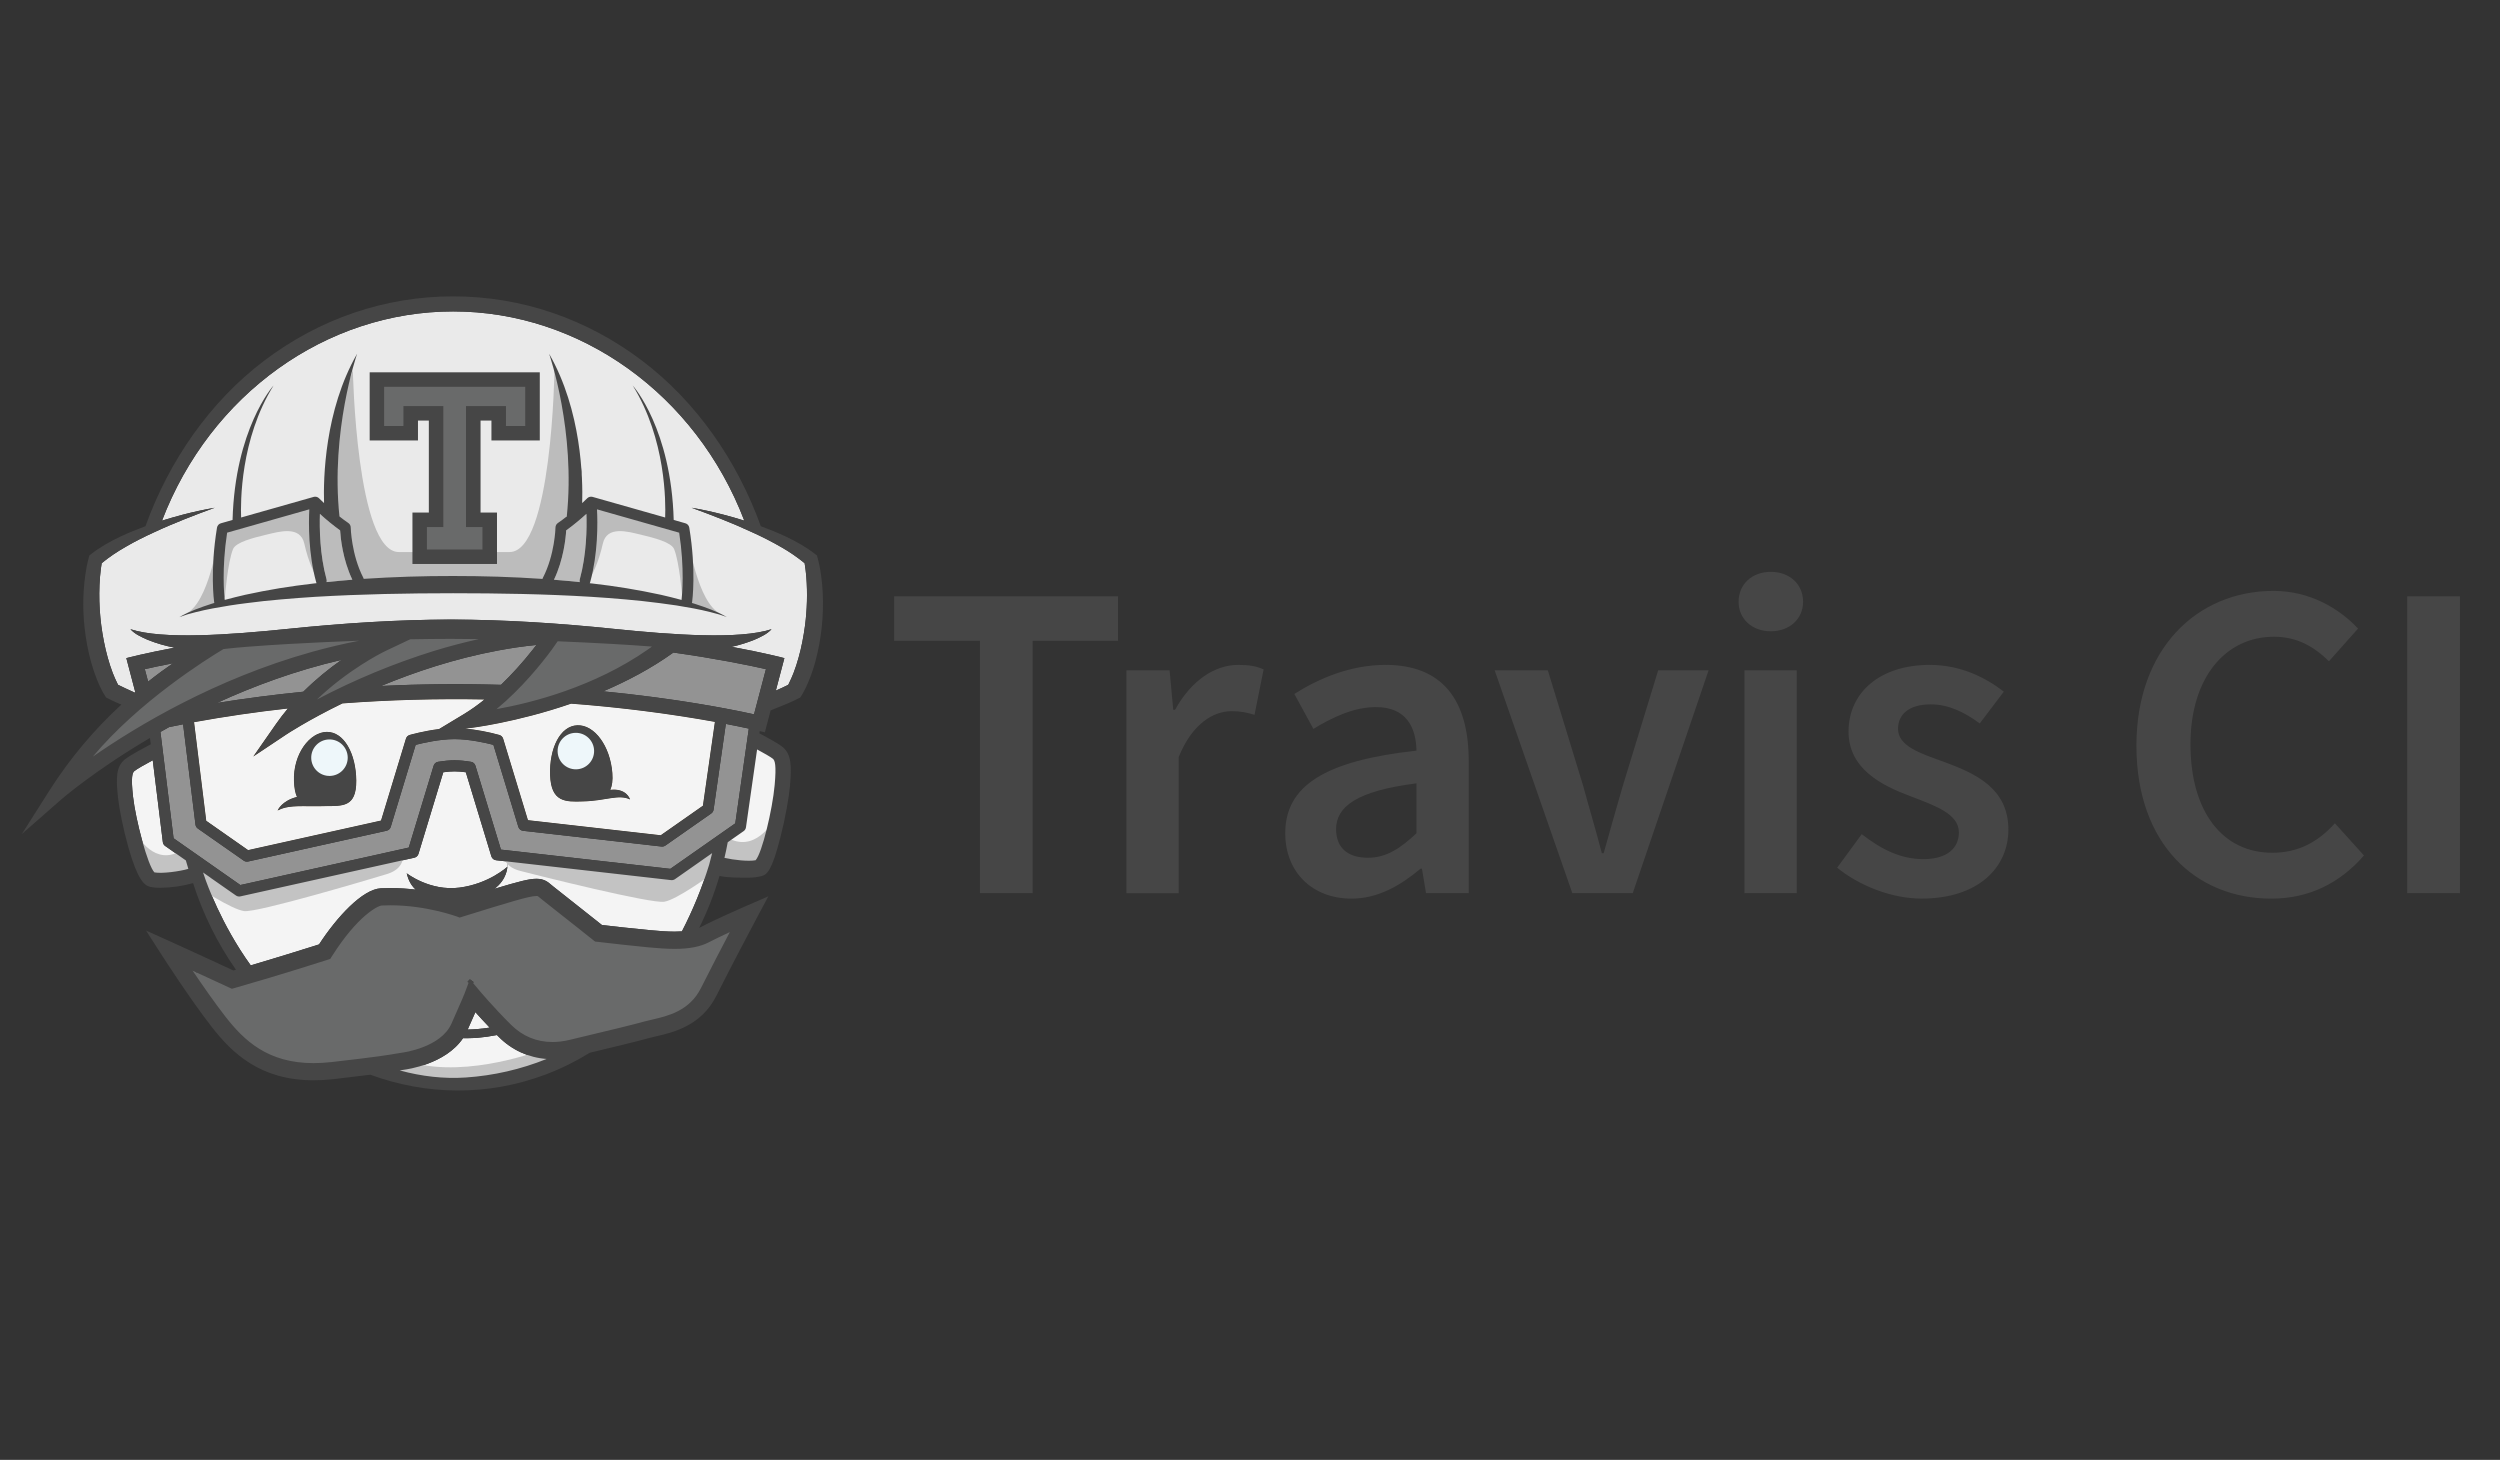 <svg xmlns="http://www.w3.org/2000/svg" viewBox="0 0 137 80">
  <rect x="0" y="0" width="137" height="80" fill="#333333" stroke="none"/>
  <g fill="none" transform="translate(1 16)">
    <path fill="#EAEAEA" d="M43.186,15.616 C43.165,15.364 43.134,15.112 43.093,14.862 C42.685,14.527 42.248,14.228 41.787,13.969 C41.277,13.675 40.753,13.407 40.215,13.166 C39.676,12.916 39.13,12.681 38.578,12.462 C38.302,12.35 38.023,12.242 37.744,12.137 C37.465,12.028 37.184,11.928 36.902,11.825 C37.493,11.926 38.08,12.054 38.661,12.206 C39.039,12.304 39.415,12.414 39.789,12.53 C37.13,5.588 30.773,1.066 23.833,1.066 C16.892,1.066 10.535,5.588 7.877,12.532 C8.252,12.416 8.628,12.307 9.005,12.208 C9.586,12.055 10.173,11.928 10.765,11.826 C10.482,11.929 10.201,12.03 9.922,12.139 C9.643,12.243 9.365,12.352 9.088,12.463 C8.535,12.686 7.987,12.915 7.45,13.167 C6.912,13.412 6.384,13.676 5.88,13.971 C5.415,14.239 4.968,14.533 4.572,14.864 C4.532,15.114 4.501,15.366 4.48,15.618 C4.455,15.914 4.444,16.211 4.441,16.509 C4.435,17.104 4.476,17.699 4.551,18.288 C4.633,18.878 4.741,19.465 4.902,20.032 C4.979,20.315 5.07,20.593 5.173,20.867 C5.251,21.067 5.337,21.263 5.432,21.455 L5.469,21.527 L5.602,21.593 L5.866,21.719 C6.014,21.786 6.218,21.882 6.386,21.958 C6.396,21.95 6.405,21.942 6.413,21.933 L5.922,20.066 C6.026,20.037 6.957,19.797 8.563,19.492 C8.062,19.397 7.572,19.254 7.098,19.065 C6.924,18.994 6.755,18.912 6.591,18.821 C6.424,18.732 6.273,18.618 6.144,18.481 C7.908,19.056 11.553,18.796 14.793,18.461 C17.756,18.156 20.726,17.958 23.711,17.952 C26.698,17.958 29.669,18.156 32.63,18.461 C35.872,18.796 39.517,19.056 41.28,18.481 C41.15,18.618 40.999,18.733 40.833,18.821 C40.67,18.912 40.5,18.992 40.326,19.065 C39.976,19.205 39.617,19.32 39.251,19.409 C39.196,19.422 39.141,19.434 39.088,19.445 C40.848,19.771 41.873,20.037 41.983,20.066 L41.514,21.845 C41.609,21.803 41.704,21.762 41.797,21.719 L42.062,21.593 L42.195,21.527 L42.231,21.455 C42.326,21.263 42.413,21.067 42.49,20.867 C42.594,20.597 42.684,20.317 42.763,20.032 C42.924,19.465 43.032,18.879 43.114,18.288 C43.229,17.402 43.254,16.507 43.186,15.616 L43.186,15.616 Z"/>
    <path fill="#F4F4F4" d="M25.834,40.313 C25.602,40.349 25.369,40.376 25.135,40.395 C24.985,40.403 24.826,40.417 24.683,40.417 L24.629,40.418 C24.81,40.015 24.947,39.702 25.05,39.466 C25.262,39.703 25.531,39.996 25.834,40.313 L25.834,40.313 Z M26.342,40.829 C27.039,41.532 27.968,41.959 28.955,42.031 C27.541,42.602 26.044,42.945 24.522,43.047 C23.303,43.121 22.081,42.989 20.906,42.659 C20.993,42.642 21.08,42.629 21.168,42.618 C21.267,42.606 23.409,42.327 24.375,40.892 L24.466,40.894 L24.703,40.892 C24.864,40.892 25.009,40.879 25.162,40.873 C25.522,40.842 25.88,40.791 26.233,40.719 C26.268,40.755 26.304,40.792 26.342,40.829 L26.342,40.829 Z"/>
    <path fill="#939393" d="M28.397,19.342 L28.168,19.636 C27.64,20.305 27.069,20.937 26.456,21.529 C24.266,21.462 22.074,21.482 19.885,21.591 C21.709,20.834 23.901,20.095 26.275,19.651 C26.977,19.517 27.686,19.414 28.397,19.342 L28.397,19.342 Z M17.72,20.159 C16.972,20.682 16.269,21.267 15.62,21.907 C14.036,22.065 12.457,22.27 10.886,22.523 C12.906,21.595 15.213,20.74 17.72,20.159 L17.72,20.159 Z M40.035,23.926 L39.293,29.121 L35.734,31.612 L26.453,30.558 L25.055,25.96 C25.022,25.848 24.927,25.765 24.812,25.747 C24.514,25.695 24.213,25.667 23.91,25.663 C23.656,25.663 23.352,25.691 23.007,25.747 C22.892,25.766 22.798,25.848 22.764,25.96 L21.401,30.446 L12.171,32.499 L8.514,29.938 L7.793,24.109 C7.95,24.02 8.109,23.932 8.271,23.844 C8.497,23.795 8.751,23.744 9.034,23.69 L9.713,29.19 C9.724,29.276 9.771,29.353 9.841,29.403 L12.358,31.164 C12.428,31.212 12.516,31.229 12.599,31.21 L20.187,29.523 C20.295,29.5 20.381,29.42 20.412,29.315 L21.779,24.818 C22.145,24.723 23.084,24.504 23.909,24.504 C24.733,24.504 25.672,24.723 26.039,24.818 L27.406,29.315 C27.442,29.431 27.543,29.515 27.664,29.529 L35.253,30.391 C35.326,30.399 35.4,30.38 35.461,30.337 L37.978,28.576 C38.047,28.527 38.092,28.452 38.104,28.369 L38.776,23.669 C39.282,23.767 39.704,23.855 40.035,23.926 L40.035,23.926 Z M40.973,20.669 L40.32,23.145 C38.983,22.85 36.049,22.273 32.054,21.884 C33.359,21.329 34.688,20.63 35.902,19.759 C38.279,20.095 40.025,20.454 40.973,20.669 L40.973,20.669 Z"/>
    <path fill="#E5CBA4" d="M4.64,6.417 C5.158,6.138 5.743,6.179 6.658,6.181 C6.756,6.184 6.857,6.182 6.963,6.18 L7.24,6.175 C8.183,6.166 8.967,6.256 8.953,4.776 C8.939,3.296 8.281,2.1 7.338,2.109 C6.396,2.117 5.483,3.33 5.539,4.808 C5.554,5.194 5.611,5.471 5.702,5.672 C4.88,5.878 4.653,6.386 4.64,6.417 L4.64,6.417 Z M15.979,0.33 C15.614,0.626 15.228,0.903 14.827,1.144 L13.489,1.951 C12.65,2.054 11.921,2.261 11.88,2.273 C11.781,2.301 11.703,2.378 11.672,2.477 L10.309,6.965 L3.025,8.585 L0.73,6.979 L0.063,1.574 C1.767,1.265 3.481,1.015 5.202,0.825 C4.978,1.093 4.76,1.375 4.553,1.67 L3.307,3.458 L5.122,2.249 C5.148,2.23 6.304,1.47 8.194,0.546 C10.784,0.352 13.382,0.28 15.979,0.33 L15.979,0.33 Z M23.956,5.811 C23.947,5.775 23.749,5.181 22.872,5.285 C22.973,5.065 23.018,4.768 22.986,4.361 C22.87,2.884 22.01,1.71 21.069,1.744 C20.127,1.777 19.523,3.001 19.575,4.481 C19.626,5.96 20.418,5.95 21.36,5.917 C22.626,5.893 23.322,5.505 23.956,5.811 L23.956,5.811 Z M28.606,1.558 L27.949,6.153 L25.635,7.772 L18.36,6.945 L17.003,2.478 C16.972,2.38 16.894,2.303 16.795,2.274 C16.173,2.102 15.537,1.983 14.894,1.921 L15.068,1.909 C15.22,1.899 17.728,1.591 20.725,0.559 C24.043,0.813 26.753,1.221 28.606,1.558 L28.606,1.558 Z" transform="translate(9.571 22)"/>
    <path fill="#F4F4F4" d="M4.64,6.417 C5.158,6.138 5.743,6.179 6.658,6.181 C6.756,6.184 6.857,6.182 6.963,6.18 L7.24,6.175 C8.183,6.166 8.967,6.256 8.953,4.776 C8.939,3.296 8.281,2.1 7.338,2.109 C6.396,2.117 5.483,3.33 5.539,4.808 C5.554,5.194 5.611,5.471 5.702,5.672 C4.88,5.878 4.653,6.386 4.64,6.417 L4.64,6.417 Z M15.979,0.33 C15.614,0.626 15.228,0.903 14.827,1.144 L13.489,1.951 C12.65,2.054 11.921,2.261 11.88,2.273 C11.781,2.301 11.703,2.378 11.672,2.477 L10.309,6.965 L3.025,8.585 L0.73,6.979 L0.063,1.574 C1.767,1.265 3.481,1.015 5.202,0.825 C4.978,1.093 4.76,1.375 4.553,1.67 L3.307,3.458 L5.122,2.249 C5.148,2.23 6.304,1.47 8.194,0.546 C10.784,0.352 13.382,0.28 15.979,0.33 L15.979,0.33 Z M23.956,5.811 C23.947,5.775 23.749,5.181 22.872,5.285 C22.973,5.065 23.018,4.768 22.986,4.361 C22.87,2.884 22.01,1.71 21.069,1.744 C20.127,1.777 19.523,3.001 19.575,4.481 C19.626,5.96 20.418,5.95 21.36,5.917 C22.626,5.893 23.322,5.505 23.956,5.811 L23.956,5.811 Z M28.606,1.558 L27.949,6.153 L25.635,7.772 L18.36,6.945 L17.003,2.478 C16.972,2.38 16.894,2.303 16.795,2.274 C16.173,2.102 15.537,1.983 14.894,1.921 L15.068,1.909 C15.22,1.899 17.728,1.591 20.725,0.559 C24.043,0.813 26.753,1.221 28.606,1.558 L28.606,1.558 Z" transform="translate(9.571 22)"/>
    <path fill="#F4F4F4" d="M9.184,31.153 C9.228,31.307 9.274,31.462 9.321,31.614 C8.851,31.752 7.895,31.884 7.463,31.808 C7.104,31.448 6.436,28.963 6.289,27.644 C6.17,26.576 6.254,26.345 6.362,26.255 C6.488,26.148 6.961,25.88 7.37,25.661 L7.923,30.147 C7.934,30.233 7.98,30.309 8.051,30.359 L9.184,31.153 L9.184,31.153 Z M26.835,31.215 L26.802,31.501 C26.802,31.501 25.796,32.433 24.177,32.641 C22.559,32.85 21.286,31.855 21.286,31.855 C21.34,32.028 21.414,32.418 21.781,32.751 C21.349,32.7 20.884,32.665 20.395,32.665 C20.219,32.665 20.04,32.67 19.867,32.679 C18.871,32.73 17.47,34.236 16.484,35.753 C16.001,35.906 14.488,36.385 12.739,36.902 C11.106,34.64 10.303,32.329 10.221,32.09 L10.222,32.089 C10.19,31.998 10.156,31.906 10.126,31.811 L10.546,32.105 L10.546,32.106 L11.583,32.832 L11.93,33.074 C12,33.123 12.087,33.141 12.171,33.122 L21.706,31.001 C21.813,30.977 21.899,30.897 21.931,30.792 L23.291,26.32 C23.526,26.288 23.732,26.272 23.908,26.272 C24.085,26.272 24.291,26.288 24.527,26.32 L25.926,30.926 C25.961,31.043 26.063,31.127 26.184,31.141 L26.835,31.215 L26.835,31.215 Z"/>
    <path fill="#F4F4F4" d="M37.718,30.968 L38.026,30.752 C37.976,30.965 37.92,31.178 37.863,31.387 C37.475,32.648 36.975,33.87 36.369,35.041 C36.244,35.05 36.114,35.055 35.973,35.055 C35.541,35.055 35.098,35.018 34.609,34.973 C33.76,34.896 32.413,34.741 31.987,34.692 C31.1,33.987 30.212,33.284 29.322,32.583 L29.211,32.491 C29.027,32.336 28.819,32.159 28.396,32.159 C28.011,32.159 27.45,32.299 26.093,32.709 C26.798,32.182 26.802,31.503 26.802,31.503 L26.835,31.217 L35.78,32.233 C35.854,32.241 35.928,32.222 35.99,32.18 L36.888,31.551 L37.718,30.968 L37.718,30.968 Z"/>
    <path fill="#BCBCBC" d="M31.136,12.161 C31.163,12.956 31.144,14.398 30.772,15.747 C30.758,15.798 30.758,15.851 30.772,15.901 C30.301,15.852 29.83,15.809 29.357,15.771 C29.887,14.663 30.003,13.482 30.027,13.066 C30.433,12.777 30.838,12.431 31.136,12.161 L31.136,12.161 Z M17.639,13.066 C17.664,13.482 17.779,14.661 18.308,15.768 C17.836,15.806 17.365,15.85 16.895,15.899 C16.908,15.849 16.908,15.797 16.895,15.747 C16.524,14.4 16.506,12.958 16.532,12.161 C16.828,12.431 17.231,12.777 17.639,13.066 Z"/>
    <path fill="#464646" d="M33.528,27.811 C32.893,27.505 32.197,27.893 30.931,27.917 C29.989,27.951 29.198,27.96 29.146,26.481 C29.094,25.002 29.697,23.777 30.64,23.744 C31.582,23.711 32.441,24.885 32.557,26.361 C32.589,26.767 32.544,27.065 32.443,27.285 C33.32,27.181 33.518,27.775 33.528,27.811 L33.528,27.811 Z M30.567,25.644 C30.832,25.639 31.042,25.42 31.037,25.155 C31.032,24.89 30.814,24.68 30.549,24.684 C30.284,24.689 30.073,24.906 30.076,25.171 C30.081,25.437 30.3,25.649 30.567,25.644 Z"/>
    <circle cx="30.557" cy="25.159" r="1" fill="#EEF7FA" transform="rotate(-1.049 30.557 25.16)"/>
    <path fill="#464646" d="M18.524,26.775 C18.537,28.255 17.753,28.166 16.81,28.174 C16.715,28.177 16.625,28.178 16.534,28.179 C16.432,28.182 16.33,28.183 16.228,28.18 C15.313,28.179 14.729,28.138 14.211,28.416 C14.223,28.385 14.45,27.877 15.272,27.67 C15.181,27.469 15.125,27.192 15.109,26.807 C15.053,25.328 15.965,24.115 16.909,24.107 C17.852,24.099 18.509,25.295 18.524,26.775 L18.524,26.775 Z M17.068,26.001 C17.244,26.003 17.407,25.908 17.492,25.754 C17.578,25.601 17.573,25.412 17.479,25.264 C17.385,25.115 17.218,25.029 17.042,25.04 C16.783,25.056 16.584,25.274 16.591,25.533 C16.598,25.792 16.809,25.999 17.068,26.001 Z"/>
    <circle cx="17.055" cy="25.521" r="1" fill="#EEF7FA" transform="rotate(-1.473 17.055 25.52)"/>
    <path fill="#BCBCBC" d="M0.796,5.249 C0.796,5.249 0.943,3.343 1.242,2.612 C1.396,2.235 2.339,1.996 3.059,1.824 C3.779,1.653 4.926,1.31 5.149,2.321 C5.372,3.331 5.731,4.067 5.972,4.392 L5.663,0.231 L0.71,1.429 L0.385,5.112 L0.539,5.402 L0.796,5.249 M25.857,5.249 C25.857,5.249 25.711,3.343 25.412,2.612 C25.258,2.235 24.315,1.996 23.595,1.824 C22.876,1.653 21.727,1.31 21.504,2.321 C21.282,3.331 20.921,4.067 20.681,4.392 L20.99,0.231 L25.943,1.429 L26.269,5.112 L26.115,5.402 L25.857,5.249" transform="translate(10.529 11.478)"/>
    <path fill="#BCBCBC" d="M29.385,4.273 C29.385,4.273 29.254,14.252 26.922,14.252 L23.657,14.252 L20.857,14.252 C18.525,14.252 18.336,4.277 18.336,4.277 L17.19,7.664 L17.208,12.31 L18.022,12.957 L18.392,14.952 L18.909,16.116 L28.893,16.135 L29.356,15.303 L29.744,13.899 L29.8,13.013 L30.902,9.867 L29.385,4.273 L29.385,4.273 Z M36.731,13.578 C36.731,13.578 37.212,17.02 38.482,17.641 L36.704,17.105 L36.731,13.578 L36.731,13.578 Z M10.933,13.578 C10.933,13.578 10.453,17.02 9.183,17.641 L10.962,17.105 L10.933,13.578 Z"/>
    <path fill="#464646" d="M37.073,17.089 C37.678,17.287 38.286,17.497 38.837,17.819 C38.542,17.707 38.239,17.615 37.932,17.544 C37.626,17.466 37.318,17.4 37.01,17.341 C36.391,17.223 35.769,17.126 35.144,17.05 C34.521,16.969 33.895,16.901 33.268,16.847 C32.641,16.795 32.015,16.741 31.387,16.705 C28.874,16.551 26.354,16.511 23.833,16.509 C21.312,16.51 18.793,16.557 16.279,16.706 C15.651,16.742 15.024,16.796 14.397,16.848 C13.77,16.901 13.145,16.968 12.521,17.051 C11.896,17.127 11.275,17.226 10.656,17.342 C10.347,17.4 10.039,17.467 9.732,17.544 C9.425,17.615 9.122,17.707 8.827,17.819 C9.377,17.498 9.986,17.286 10.592,17.088 L10.746,17.041 L10.736,17.002 C10.726,16.932 10.502,15.279 10.892,12.912 C10.911,12.799 10.994,12.707 11.104,12.676 L11.744,12.493 C11.883,7.53 13.928,5.196 13.992,5.123 C12.164,8.063 12.182,11.548 12.213,12.359 L16.193,11.229 L16.203,11.227 C16.219,11.223 16.236,11.221 16.252,11.22 L16.269,11.219 C16.29,11.218 16.312,11.22 16.334,11.225 L16.345,11.229 C16.361,11.232 16.377,11.238 16.394,11.245 C16.402,11.249 16.405,11.253 16.413,11.255 L16.452,11.28 C16.456,11.283 16.46,11.284 16.463,11.288 L16.47,11.295 L16.481,11.304 C16.484,11.308 16.589,11.412 16.758,11.569 C16.717,10.259 16.78,6.5 18.571,3.384 C18.534,3.493 17.113,7.646 17.602,12.301 C17.761,12.428 17.928,12.553 18.091,12.662 C18.17,12.717 18.218,12.806 18.219,12.902 C18.22,12.917 18.255,14.4 18.91,15.663 C18.919,15.682 18.927,15.701 18.932,15.721 C20.563,15.614 22.196,15.562 23.83,15.565 C25.462,15.565 27.097,15.612 28.727,15.725 C28.732,15.704 28.74,15.683 28.751,15.663 C29.406,14.401 29.441,12.918 29.441,12.902 C29.443,12.806 29.492,12.717 29.571,12.662 C29.734,12.552 29.898,12.428 30.059,12.301 C30.549,7.646 29.129,3.493 29.09,3.384 C30.88,6.5 30.944,10.259 30.904,11.569 C31.072,11.412 31.178,11.308 31.181,11.304 C31.185,11.3 31.189,11.298 31.192,11.295 C31.195,11.293 31.196,11.29 31.2,11.288 L31.211,11.28 L31.25,11.254 C31.256,11.253 31.261,11.249 31.268,11.245 C31.285,11.238 31.302,11.232 31.32,11.228 C31.323,11.228 31.327,11.225 31.33,11.225 C31.352,11.22 31.373,11.218 31.395,11.219 L31.411,11.22 C31.428,11.221 31.445,11.224 31.461,11.227 L31.471,11.229 L35.451,12.359 C35.482,11.547 35.499,8.062 33.671,5.123 C33.734,5.195 35.781,7.53 35.919,12.493 L36.56,12.676 C36.67,12.707 36.753,12.799 36.772,12.912 C37.162,15.279 36.936,16.932 36.927,17.002 C36.925,17.017 36.921,17.029 36.917,17.042 C36.969,17.056 37.021,17.072 37.073,17.089 L37.073,17.089 Z M36.349,16.877 C36.38,16.612 36.523,15.164 36.219,13.191 L31.715,11.912 C31.755,12.674 31.773,14.328 31.341,15.904 C31.335,15.924 31.328,15.942 31.319,15.961 C31.364,15.965 31.409,15.968 31.452,15.975 C32.719,16.118 33.978,16.325 35.225,16.596 C35.601,16.683 35.977,16.775 36.349,16.877 L36.349,16.877 Z M30.772,15.746 C31.143,14.398 31.163,12.956 31.136,12.16 C30.839,12.43 30.434,12.776 30.027,13.065 C30.003,13.481 29.887,14.662 29.357,15.77 C29.829,15.808 30.301,15.851 30.772,15.9 C30.758,15.85 30.758,15.797 30.772,15.746 L30.772,15.746 Z M18.308,15.768 C17.78,14.661 17.664,13.482 17.639,13.066 C17.252,12.786 16.882,12.484 16.531,12.161 C16.505,12.958 16.524,14.4 16.894,15.747 C16.907,15.797 16.907,15.849 16.894,15.899 C17.364,15.85 17.836,15.806 18.308,15.768 Z M16.347,15.958 C16.338,15.94 16.331,15.922 16.326,15.903 C15.892,14.327 15.912,12.673 15.95,11.911 L11.446,13.19 C11.144,15.161 11.285,16.609 11.315,16.875 C11.69,16.774 12.064,16.681 12.442,16.594 C13.065,16.458 13.691,16.338 14.32,16.234 C14.95,16.129 15.581,16.049 16.213,15.973 L16.347,15.958 L16.347,15.958 Z"/>
    <polygon fill="#464646" points="28.58 4.403 28.58 8.137 25.931 8.137 25.931 7.047 25.334 7.047 25.334 12.088 26.235 12.088 26.235 14.906 21.602 14.906 21.602 12.088 22.5 12.088 22.5 7.047 21.905 7.047 21.905 8.137 19.258 8.137 19.258 4.403"/>
    <path fill="#696A6A" d="M7.704,1.059 C7.704,1.059 0.873,5.863 0.606,7.694 L1.119,7.589 C1.119,7.589 9.299,2.17 15.783,1.51 L15.93,0.688 L7.704,1.059 L7.704,1.059 Z M18.427,0.372 L13.046,4.186 L13.337,4.419 C13.556,4.242 22.894,1.392 22.894,1.392 L24.863,0.158 C23.543,0.323 18.427,0.372 18.427,0.372 L18.427,0.372 Z M23.104,4.985 C26.924,4.985 32.651,1.246 32.651,1.246 L30.8,0.894 C30.708,0.986 27.815,0.793 27.815,0.793 L26.441,0.411 L23.159,4.148 L22.892,4.797 C23.127,4.7 23.104,4.985 23.104,4.985 L23.104,4.985 Z" transform="translate(2.871 18.174)"/>
    <path fill="#696A6A" d="M38.443,35.084 L37.263,35.416 L31.809,35.299 L28.397,32.647 L24.274,33.678 L19.505,33.266 L16.834,36.182 L11.823,37.678 L9.321,36.903 L9.194,36.795 L10.317,39.543 C10.317,39.543 12.861,42.268 14.282,42.588 C15.702,42.909 18.269,42.565 20.194,42.267 C22.119,41.969 23.654,41.282 24.273,40.161 C24.891,39.038 24.983,38.717 24.983,38.717 C24.983,38.717 26.817,41.305 28.398,41.603 C29.98,41.9 34.677,40.297 34.677,40.297 C34.677,40.297 37.542,39.519 38.046,38.534 C38.551,37.549 39.88,34.32 39.88,34.32 L38.443,35.084 L38.443,35.084 Z M9.846,37.323 L9.767,37.287 L9.324,36.906 L9.846,37.323 Z M24.656,37.834 L24.622,37.803 C24.664,37.756 24.707,37.71 24.75,37.665 L24.754,37.669 C24.821,37.717 24.888,37.767 24.956,37.818 L24.92,37.866 L24.942,37.892 L24.734,37.734 L24.656,37.834 L24.656,37.834 Z"/>
    <path fill="#939393" d="M6.935,20.669 C7.321,20.581 7.844,20.47 8.483,20.346 C8.09,20.614 7.625,20.951 7.117,21.354 L6.935,20.669 L6.935,20.669 Z"/>
    <path fill="#C3C3C3" d="M21.075,30.905 C21.075,30.905 21.183,31.6 20.211,31.896 C19.239,32.194 13.08,34.027 12.378,33.928 C11.675,33.829 9.893,32.639 9.893,32.639 L9.46,31.103 L12.098,32.747 L21.075,30.905 Z M26.592,30.77 C26.592,30.77 26.515,31.469 27.499,31.724 C28.483,31.978 34.716,33.543 35.412,33.414 C36.109,33.284 37.839,32.019 37.839,32.019 L38.203,30.464 L35.779,31.91 L26.592,30.77 Z"/>
    <path fill="#C3C3C3" d="M6.434,29.627 C6.434,29.627 7.287,31.333 8.666,30.743 L9.651,31.103 L9.552,31.825 L7.485,32.087 L6.927,31.759 L6.434,29.627 L6.434,29.627 Z"/>
    <path fill="#F4F4F4" d="M38.511,30.453 C38.463,30.62 38.414,31.173 38.362,31.338 C38.871,31.487 40.115,31.453 40.583,31.371 C40.971,30.981 41.694,28.293 41.853,26.865 C41.982,25.708 41.683,25.249 41.565,25.152 C41.428,25.037 40.917,24.746 40.474,24.509 L39.761,29.249 C39.749,29.342 39.699,29.426 39.622,29.479 L38.511,30.453 L38.511,30.453 Z"/>
    <path fill="#C3C3C3" d="M41.486,28.802 C41.486,28.802 40.563,30.648 39.072,30.009 L38.006,30.399 L38.112,31.181 L40.35,31.465 L40.954,31.11 L41.486,28.802 L41.486,28.802 Z M19.796,42.559 C19.796,42.559 24.851,45.107 30.575,41.64 L28.736,41.515 C28.736,41.515 24.725,43.102 21.55,42.225 L19.796,42.559 L19.796,42.559 Z"/>
    <polygon fill="#696A6A" points="27.783 7.344 27.783 5.196 20.051 5.196 20.051 7.344 21.108 7.344 21.108 6.253 23.295 6.253 23.295 12.883 22.395 12.883 22.395 14.113 25.439 14.113 25.439 12.883 24.538 12.883 24.538 6.253 26.726 6.253 26.726 7.344"/>
    <path fill="#464646" d="M24.921,37.866 L25.271,38.283 C25.279,38.293 26.056,39.217 27.007,40.159 C27.638,40.784 28.402,41.102 29.277,41.102 C29.576,41.102 29.89,41.063 30.206,40.987 C30.5,40.915 30.82,40.84 31.147,40.761 C32.329,40.479 33.667,40.159 34.316,39.977 C34.445,39.941 34.588,39.908 34.739,39.874 C35.602,39.675 36.787,39.399 37.414,38.143 C37.886,37.201 38.522,35.977 38.994,35.08 C38.585,35.269 38.157,35.474 37.852,35.633 C37.383,35.88 36.768,35.999 35.973,35.999 C35.5,35.999 35.037,35.959 34.523,35.914 C33.595,35.822 32.668,35.722 31.743,35.612 L31.61,35.598 L31.504,35.514 C31.489,35.502 29.967,34.29 28.737,33.324 L28.601,33.211 C28.472,33.101 28.472,33.101 28.395,33.101 C28,33.101 26.854,33.457 24.342,34.235 L24.188,34.284 L24.037,34.226 C24.02,34.221 22.371,33.61 20.397,33.61 C20.235,33.61 20.074,33.614 19.917,33.623 C19.719,33.633 18.61,34.159 17.189,36.404 L17.097,36.549 L16.935,36.601 C16.911,36.609 14.468,37.398 11.876,38.138 L11.708,38.186 L11.549,38.113 C11.532,38.106 10.518,37.635 9.553,37.192 C10.08,37.969 10.753,38.938 11.344,39.699 C12.378,41.029 13.681,42.259 16.18,42.259 C16.494,42.259 16.827,42.24 17.169,42.201 C19.711,41.914 20.366,41.798 20.718,41.736 C20.838,41.716 20.932,41.699 21.052,41.683 C21.072,41.68 23.153,41.412 23.737,40.102 C24.339,38.756 24.461,38.436 24.466,38.423 L24.678,37.857 L24.621,37.804 L24.748,37.665 L24.749,37.666 L24.753,37.67 C24.82,37.718 24.887,37.768 24.954,37.82 L24.921,37.866 L24.921,37.866 Z M9.088,12.463 C8.536,12.685 7.987,12.914 7.45,13.167 C6.912,13.412 6.384,13.675 5.88,13.969 C5.419,14.228 4.981,14.528 4.572,14.863 C4.555,14.967 4.539,15.071 4.526,15.175 C4.509,15.322 4.492,15.468 4.48,15.616 C4.455,15.912 4.444,16.209 4.441,16.507 C4.435,17.697 4.589,18.882 4.902,20.031 C4.981,20.315 5.07,20.595 5.174,20.865 C5.249,21.065 5.336,21.262 5.433,21.453 L5.47,21.525 C5.514,21.548 5.56,21.57 5.603,21.591 L5.868,21.717 C6.016,21.785 6.22,21.881 6.388,21.957 C6.399,21.949 6.407,21.94 6.415,21.932 L5.925,20.065 C6.028,20.036 6.96,19.796 8.565,19.49 C8.065,19.396 7.574,19.254 7.101,19.064 C6.929,18.991 6.756,18.911 6.594,18.819 C6.427,18.731 6.276,18.616 6.147,18.479 C7.911,19.055 11.555,18.794 14.796,18.46 C17.759,18.155 20.729,17.957 23.714,17.95 C26.7,17.957 29.671,18.155 32.633,18.46 C35.875,18.794 39.519,19.055 41.283,18.479 C41.154,18.616 41.003,18.73 40.837,18.819 C40.673,18.91 40.504,18.992 40.33,19.064 C39.928,19.224 39.514,19.35 39.092,19.443 C40.852,19.769 41.877,20.035 41.986,20.065 L41.517,21.843 C41.612,21.801 41.707,21.761 41.799,21.717 L42.065,21.591 C42.108,21.57 42.154,21.548 42.198,21.525 L42.234,21.453 C42.33,21.261 42.416,21.065 42.494,20.865 C42.598,20.595 42.688,20.314 42.765,20.031 C42.926,19.464 43.035,18.877 43.115,18.286 C43.231,17.401 43.255,16.506 43.187,15.616 C43.175,15.469 43.159,15.322 43.14,15.175 C43.127,15.071 43.112,14.967 43.093,14.863 C42.685,14.528 42.247,14.228 41.786,13.969 C41.276,13.675 40.751,13.408 40.214,13.167 C39.675,12.916 39.129,12.682 38.577,12.463 C38.3,12.351 38.022,12.243 37.742,12.138 C37.464,12.03 37.182,11.929 36.9,11.826 C37.491,11.924 38.078,12.059 38.659,12.208 C39.037,12.306 39.415,12.416 39.787,12.533 C37.129,5.588 30.773,1.066 23.833,1.066 C16.892,1.066 10.535,5.588 7.877,12.532 C8.251,12.416 8.627,12.306 9.005,12.207 C9.586,12.055 10.173,11.927 10.765,11.825 C10.202,12.027 9.643,12.239 9.088,12.463 Z M44.085,16.481 C44.148,17.763 44.009,19.046 43.673,20.285 C43.544,20.757 43.375,21.217 43.17,21.66 C43.134,21.737 43.096,21.811 43.055,21.885 L42.993,21.997 C42.969,22.04 42.943,22.082 42.916,22.123 L42.852,22.224 L42.751,22.275 C42.653,22.325 42.555,22.373 42.456,22.419 L42.171,22.547 C41.979,22.628 41.788,22.706 41.596,22.781 C41.462,22.833 41.343,22.881 41.231,22.929 L40.914,24.132 C40.906,24.13 40.811,24.105 40.633,24.063 L40.615,24.189 C40.966,24.372 41.653,24.742 41.887,24.936 C42.359,25.325 42.392,25.942 42.288,27.094 C42.234,27.687 42.038,28.837 41.765,29.895 C41.294,31.715 41.044,31.93 40.722,32.012 C40.506,32.066 40.284,32.094 40.061,32.096 C39.563,32.096 38.886,32.109 38.43,31.999 C38.143,32.978 37.771,33.93 37.318,34.843 C37.352,34.827 37.384,34.814 37.414,34.798 C38.229,34.37 39.798,33.688 39.864,33.658 L41.103,33.121 L40.468,34.312 C40.454,34.338 39.093,36.895 38.26,38.564 C37.433,40.218 35.881,40.578 34.953,40.791 C34.813,40.824 34.68,40.855 34.573,40.884 C33.907,41.071 32.558,41.393 31.368,41.679 C31.354,41.682 31.34,41.686 31.325,41.688 C30.593,42.141 29.795,42.543 28.921,42.875 C25.723,44.086 22.352,44.017 19.297,42.895 C18.8,42.959 18.148,43.037 17.279,43.136 C16.902,43.178 16.535,43.2 16.185,43.2 C13.274,43.2 11.731,41.723 10.604,40.276 C9.398,38.727 7.923,36.427 7.861,36.331 L7.005,34.997 L8.451,35.647 C9.143,35.958 11.2,36.909 11.788,37.182 C11.835,37.169 11.882,37.155 11.929,37.141 C10.913,35.685 10.121,34.085 9.581,32.395 C8.994,32.558 8.389,32.644 7.78,32.652 C7.597,32.655 7.414,32.638 7.234,32.602 C6.912,32.528 6.543,32.218 6.041,30.454 C5.751,29.429 5.533,28.312 5.47,27.736 C5.345,26.613 5.368,26.011 5.835,25.622 C6.116,25.387 7.067,24.889 7.263,24.786 L7.22,24.439 C4.202,26.213 2.393,27.778 2.356,27.811 L0.197,29.704 L1.735,27.28 C2.833,25.561 4.15,23.992 5.652,22.611 L5.496,22.547 L5.211,22.419 C5.112,22.373 5.014,22.325 4.917,22.275 L4.815,22.224 L4.75,22.123 C4.714,22.069 4.698,22.038 4.674,21.997 L4.61,21.885 C4.493,21.665 4.39,21.438 4.3,21.206 C4.183,20.904 4.08,20.597 3.992,20.285 C3.823,19.666 3.704,19.035 3.636,18.397 C3.51,17.281 3.548,16.153 3.75,15.049 C3.783,14.888 3.815,14.738 3.864,14.562 L3.898,14.439 L3.987,14.369 C4.491,13.974 5.035,13.675 5.587,13.41 C6.041,13.197 6.505,13.009 6.972,12.837 C8.276,9.218 10.52,6.01 13.468,3.773 C16.515,1.463 20.1,0.241 23.833,0.241 C27.566,0.241 31.15,1.463 34.198,3.774 C37.146,6.011 39.389,9.219 40.693,12.837 C41.161,13.009 41.623,13.196 42.08,13.411 C42.632,13.676 43.175,13.975 43.678,14.37 L43.767,14.44 L43.802,14.563 C43.888,14.879 43.952,15.201 43.994,15.526 C44.038,15.842 44.07,16.161 44.085,16.481 L44.085,16.481 Z M41.452,27.017 C41.552,25.908 41.464,25.67 41.352,25.579 C41.239,25.485 40.859,25.269 40.489,25.069 L39.879,29.338 C39.867,29.422 39.821,29.497 39.752,29.545 L38.879,30.155 C38.81,30.504 38.785,30.67 38.7,31.011 C39.199,31.127 40.017,31.217 40.407,31.141 C40.759,30.759 41.33,28.375 41.452,27.017 L41.452,27.017 Z M40.32,23.146 L40.973,20.669 C40.026,20.455 38.28,20.096 35.902,19.76 C34.689,20.632 33.36,21.329 32.055,21.886 C36.049,22.274 38.983,22.851 40.32,23.146 L40.32,23.146 Z M39.292,29.12 L40.034,23.926 C39.616,23.836 39.197,23.75 38.777,23.67 L38.105,28.369 C38.093,28.453 38.047,28.527 37.978,28.576 L35.46,30.336 C35.4,30.378 35.326,30.397 35.253,30.39 L27.663,29.528 C27.542,29.515 27.441,29.431 27.405,29.315 L26.038,24.817 C25.672,24.722 24.733,24.503 23.909,24.503 C23.083,24.503 22.144,24.722 21.779,24.817 L20.412,29.315 C20.38,29.419 20.294,29.499 20.187,29.523 L12.598,31.21 C12.514,31.23 12.427,31.213 12.357,31.163 L9.839,29.403 C9.769,29.353 9.722,29.276 9.711,29.19 L9.033,23.69 C8.751,23.745 8.497,23.797 8.269,23.844 L7.791,24.11 L8.511,29.938 L12.169,32.5 L21.399,30.448 L22.762,25.962 C22.795,25.85 22.89,25.767 23.005,25.748 C23.35,25.692 23.653,25.663 23.908,25.663 C24.161,25.663 24.466,25.692 24.809,25.748 C24.925,25.766 25.02,25.849 25.052,25.962 L26.45,30.559 L35.731,31.614 L39.292,29.12 L39.292,29.12 Z M37.52,28.153 L38.177,23.558 C35.569,23.091 32.938,22.758 30.296,22.56 C27.301,23.593 24.792,23.9 24.641,23.91 L24.466,23.923 C25.108,23.985 25.744,24.103 26.366,24.275 C26.466,24.304 26.543,24.38 26.574,24.479 L27.932,28.947 L35.207,29.773 L37.52,28.153 L37.52,28.153 Z M38.026,30.751 L37.718,30.966 L36.888,31.548 L35.99,32.177 C35.928,32.22 35.854,32.238 35.78,32.231 L26.835,31.214 L26.185,31.141 C26.064,31.127 25.962,31.043 25.927,30.926 L24.527,26.32 C24.323,26.29 24.117,26.274 23.91,26.272 C23.732,26.272 23.526,26.288 23.292,26.32 L21.933,30.793 C21.901,30.898 21.815,30.977 21.708,31.001 L12.173,33.122 C12.089,33.141 12.001,33.124 11.931,33.074 L11.584,32.833 L10.547,32.108 L10.547,32.105 L10.128,31.812 C10.157,31.907 10.191,31.999 10.224,32.09 L10.223,32.091 C10.304,32.33 11.108,34.64 12.741,36.902 C14.489,36.386 16.002,35.907 16.485,35.754 C17.47,34.237 18.873,32.731 19.869,32.68 C20.041,32.672 20.22,32.666 20.397,32.666 C20.884,32.666 21.35,32.702 21.782,32.752 C21.415,32.419 21.34,32.029 21.287,31.856 C21.287,31.856 22.559,32.85 24.177,32.642 C25.797,32.433 26.803,31.5 26.803,31.5 C26.803,31.5 26.798,32.18 26.093,32.707 C27.45,32.297 28.011,32.156 28.396,32.156 C28.82,32.156 29.028,32.333 29.211,32.489 L29.322,32.581 C30.365,33.402 31.62,34.398 31.987,34.69 C32.412,34.74 33.759,34.893 34.608,34.971 C35.098,35.015 35.541,35.053 35.973,35.053 C36.113,35.053 36.244,35.047 36.368,35.039 C36.975,33.869 37.475,32.646 37.862,31.386 C37.92,31.178 37.976,30.965 38.026,30.751 L38.026,30.751 Z M34.726,19.434 L34.719,19.431 C34.001,19.377 33.282,19.329 32.562,19.288 C31.562,19.231 30.562,19.184 29.562,19.142 C29.504,19.228 29.386,19.398 29.217,19.63 C28.672,20.365 27.593,21.716 26.208,22.861 C28.168,22.51 31.567,21.641 34.507,19.591 C34.581,19.539 34.653,19.484 34.726,19.434 L34.726,19.434 Z M28.168,19.636 C28.25,19.533 28.328,19.434 28.397,19.343 C27.677,19.415 26.967,19.52 26.274,19.652 C23.9,20.096 21.707,20.834 19.884,21.591 C22.073,21.485 24.266,21.465 26.456,21.529 C27.069,20.938 27.641,20.305 28.168,19.636 L28.168,19.636 Z M28.955,42.031 C27.967,41.96 27.038,41.533 26.342,40.83 L26.231,40.718 C25.878,40.79 25.52,40.841 25.16,40.872 C25.007,40.878 24.862,40.891 24.701,40.891 L24.464,40.894 L24.373,40.891 C23.408,42.326 21.265,42.605 21.166,42.618 C21.079,42.629 20.992,42.642 20.905,42.659 C22.099,42.986 23.319,43.128 24.521,43.047 C26.043,42.945 27.54,42.602 28.955,42.031 L28.955,42.031 Z M25.136,40.395 C25.367,40.377 25.601,40.347 25.834,40.312 C25.531,39.996 25.263,39.703 25.051,39.465 C24.948,39.702 24.811,40.015 24.63,40.417 L24.684,40.417 C24.827,40.418 24.985,40.402 25.136,40.395 L25.136,40.395 Z M24.399,23.145 C24.8,22.903 25.185,22.626 25.551,22.331 C22.954,22.281 20.356,22.353 17.766,22.547 C15.875,23.47 14.72,24.231 14.693,24.25 L12.878,25.46 L14.125,23.672 C14.33,23.375 14.549,23.093 14.774,22.825 C13.052,23.015 11.338,23.266 9.635,23.576 L10.302,28.98 L12.596,30.586 L19.881,28.967 L21.245,24.478 C21.275,24.38 21.353,24.303 21.451,24.274 C21.494,24.262 22.222,24.055 23.061,23.952 L24.399,23.145 L24.399,23.145 Z M25.237,19.023 C24.73,19.016 24.222,19.011 23.715,19.01 L23.714,19.01 C22.97,19.011 22.224,19.019 21.477,19.034 L20.101,19.685 L20.082,19.696 C19.875,19.796 18.068,20.708 16.368,22.333 C18.416,21.254 20.558,20.364 22.768,19.675 C23.582,19.425 24.405,19.207 25.237,19.023 L25.237,19.023 Z M15.619,21.906 C16.333,21.198 17.069,20.615 17.719,20.159 C15.213,20.74 12.906,21.594 10.886,22.523 C12.457,22.27 14.035,22.065 15.619,21.906 L15.619,21.906 Z M16.092,19.724 C16.948,19.485 17.813,19.28 18.685,19.111 C17.412,19.158 16.139,19.217 14.867,19.288 C14.128,19.329 13.393,19.379 12.658,19.435 C12.187,19.469 11.717,19.514 11.248,19.568 C10.289,20.141 6.611,22.449 4.085,25.466 C6.539,23.762 10.814,21.2 16.092,19.724 L16.092,19.724 Z M9.321,31.613 C9.273,31.461 9.228,31.306 9.185,31.152 L8.051,30.36 C7.98,30.311 7.934,30.233 7.923,30.148 L7.37,25.662 C6.96,25.881 6.488,26.149 6.362,26.256 C6.253,26.345 6.17,26.576 6.288,27.644 C6.435,28.963 7.103,31.447 7.463,31.808 C7.895,31.884 8.852,31.752 9.321,31.613 L9.321,31.613 Z M8.483,20.346 C7.843,20.47 7.321,20.581 6.935,20.669 L7.117,21.354 C7.625,20.951 8.09,20.614 8.483,20.346 Z M52.701,19.117 L47.998,19.117 L47.998,16.68 L60.267,16.68 L60.267,19.117 L55.587,19.117 L55.587,32.945 L52.7,32.945 L52.7,19.117 L52.701,19.117 Z M60.73,20.734 L63.094,20.734 L63.293,22.898 L63.393,22.898 C64.264,21.307 65.559,20.436 66.852,20.436 C67.474,20.436 67.872,20.511 68.245,20.685 L67.748,23.172 C67.324,23.047 67.001,22.973 66.478,22.973 C65.508,22.973 64.338,23.644 63.592,25.485 L63.592,32.946 L60.73,32.946 L60.73,20.734 L60.73,20.734 Z M76.623,25.136 C76.599,23.842 76.051,22.749 74.408,22.749 C73.19,22.749 72.044,23.296 70.974,23.943 L69.929,22.028 C71.273,21.181 72.99,20.436 74.932,20.436 C77.992,20.436 79.486,22.3 79.486,25.708 L79.486,32.945 L77.146,32.945 L76.923,31.603 L76.848,31.603 C75.752,32.523 74.509,33.245 73.065,33.245 C70.925,33.245 69.432,31.801 69.432,29.664 C69.432,27.051 71.621,25.684 76.623,25.136 L76.623,25.136 Z M73.96,31.005 C74.956,31.005 75.728,30.507 76.623,29.663 L76.623,26.927 C73.313,27.349 72.218,28.22 72.218,29.439 C72.219,30.532 72.941,31.005 73.96,31.005 L73.96,31.005 Z M80.908,20.734 L83.821,20.734 L85.761,27.075 C86.084,28.269 86.459,29.513 86.781,30.757 L86.881,30.757 C87.229,29.513 87.579,28.269 87.927,27.075 L89.868,20.734 L92.63,20.734 L88.474,32.945 L85.164,32.945 L80.908,20.734 L80.908,20.734 Z M94.275,16.978 C94.275,16.007 95.02,15.337 96.042,15.337 C97.063,15.337 97.809,16.007 97.809,16.978 C97.809,17.922 97.063,18.594 96.042,18.594 C95.02,18.594 94.275,17.923 94.275,16.978 Z M94.598,20.734 L97.46,20.734 L97.46,32.945 L94.598,32.945 L94.598,20.734 L94.598,20.734 Z M101.022,29.712 C102.117,30.558 103.162,31.08 104.406,31.08 C105.725,31.08 106.347,30.459 106.347,29.613 C106.347,28.594 105.027,28.146 103.734,27.648 C102.117,27.051 100.3,26.131 100.3,24.092 C100.3,21.953 102.017,20.436 104.754,20.436 C106.447,20.436 107.814,21.132 108.81,21.902 L107.491,23.643 C106.645,23.023 105.774,22.599 104.803,22.599 C103.584,22.599 103.012,23.171 103.012,23.942 C103.012,24.887 104.23,25.285 105.55,25.756 C107.216,26.378 109.059,27.174 109.059,29.462 C109.059,31.552 107.391,33.243 104.305,33.243 C102.637,33.243 100.87,32.521 99.676,31.551 L101.022,29.712 L101.022,29.712 Z M123.592,16.381 C125.583,16.381 127.201,17.351 128.221,18.446 L126.628,20.236 C125.782,19.415 124.861,18.893 123.617,18.893 C120.954,18.893 119.038,21.131 119.038,24.787 C119.038,28.493 120.805,30.731 123.517,30.731 C124.962,30.731 126.031,30.134 126.953,29.116 L128.545,30.881 C127.225,32.398 125.534,33.245 123.468,33.245 C119.337,33.245 116.076,30.26 116.076,24.863 C116.076,19.54 119.411,16.381 123.592,16.381 Z M130.915,16.68 L133.803,16.68 L133.803,32.945 L130.915,32.945 L130.915,16.68 Z"/>
  </g>
</svg>
